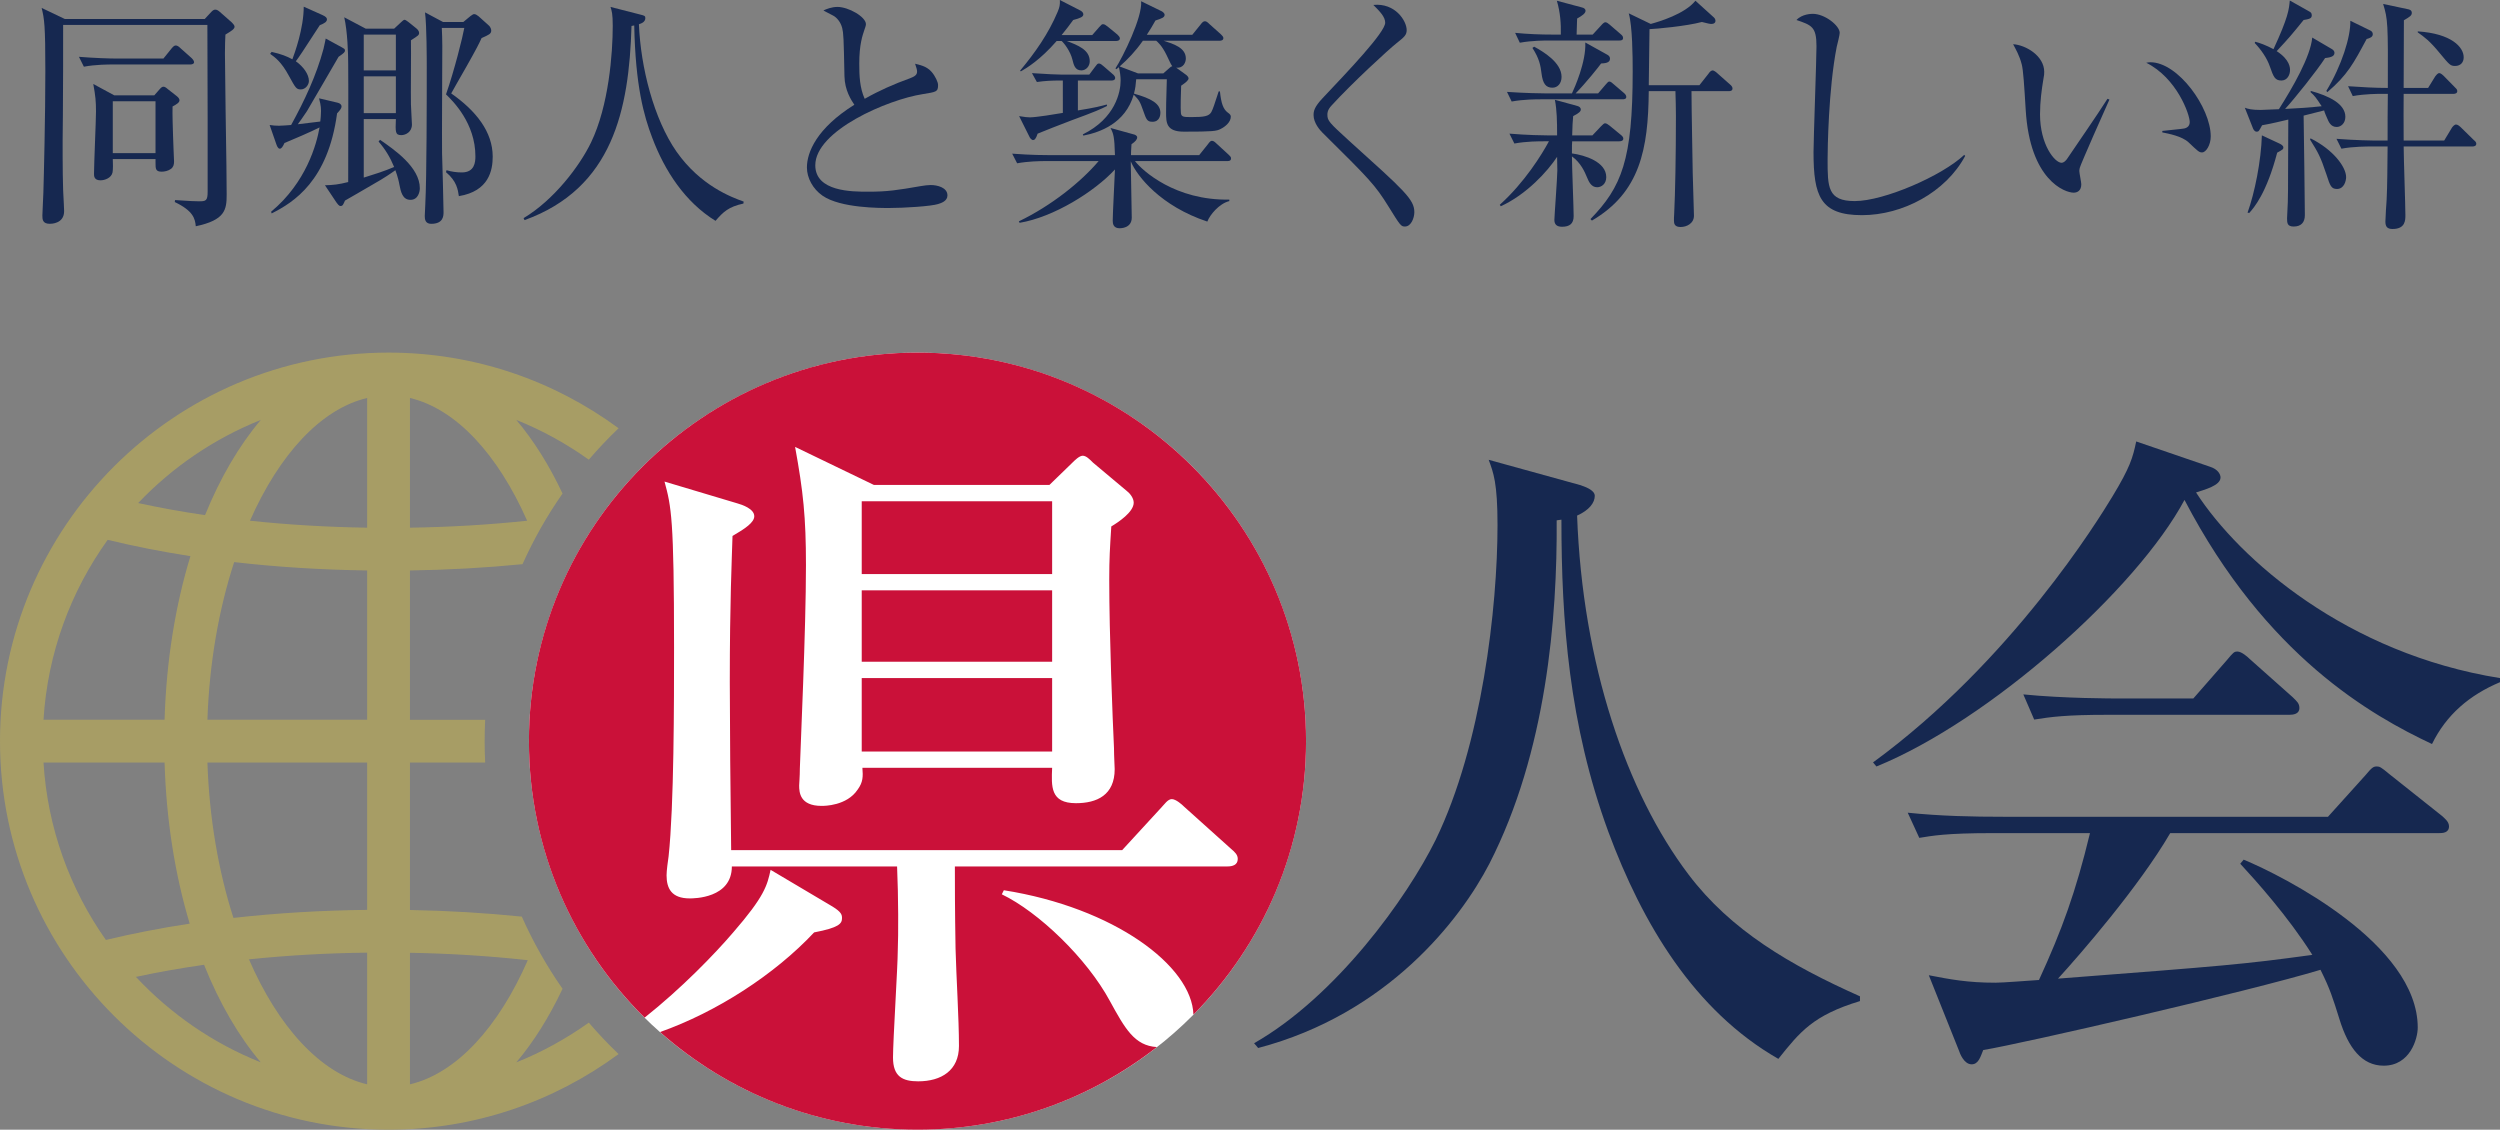 <?xml version="1.0" encoding="utf-8"?>
<!-- Generator: Adobe Illustrator 12.0.0, SVG Export Plug-In . SVG Version: 6.00 Build 51448)  -->
<!DOCTYPE svg PUBLIC "-//W3C//DTD SVG 1.1//EN" "http://www.w3.org/Graphics/SVG/1.1/DTD/svg11.dtd">
<svg  version="1.1" id="レイヤー_1" xmlns="http://www.w3.org/2000/svg" xmlns:xlink="http://www.w3.org/1999/xlink" width="300" height="135.564"
	 viewBox="0 0 300 135.564" overflow="visible" enable-background="new 0 0 300 135.564" xml:space="preserve">
<rect x="0" y="0" width="300" height="135.564" fill="#808080" stroke="none"/>
<g>
	<path fill="#162850" d="M27.051,4.15c-0.03,0.622-0.059,1.274-0.059,2.282c0,1.749,0.148,11.531,0.178,13.398
		c0,0.889,0.03,2.372,0.03,3.527c0,1.809-0.178,3.053-3.706,3.794c-0.089-0.919-0.296-1.838-2.52-2.905l0.03-0.237
		c1.601,0.119,2.579,0.148,2.875,0.148c0.83,0,1.038-0.059,1.038-1.156V14.14c0-1.126-0.03-10.138-0.03-10.819V2.994H7.576
		c0,1.719,0,9.278-0.03,10.819c0,1.008-0.03,2.016-0.03,3.053c0,2.757,0,5.573,0.148,7.707c0,0.148,0.03,0.475,0.03,0.771
		c0,1.512-1.571,1.512-1.719,1.512c-0.89,0-0.89-0.563-0.89-1.008c0-0.415,0.119-2.312,0.119-2.727
		c0.06-1.957,0.237-9.13,0.237-14.584c0-5.543-0.119-6.254-0.445-7.588l2.787,1.334h16.778l0.8-0.86
		c0.178-0.178,0.296-0.267,0.474-0.267s0.326,0.089,0.504,0.237l1.482,1.304C28,2.875,28.147,3.053,28.147,3.202
		C28.147,3.498,27.732,3.735,27.051,4.15z M22.841,7.737h-9.278c-0.534,0-2.075,0-3.498,0.267L9.473,6.818
		c1.838,0.148,3.676,0.208,4.565,0.208h5.573l0.979-1.215c0.208-0.237,0.326-0.355,0.504-0.355c0.148,0,0.326,0.089,0.563,0.326
		l1.334,1.186c0.148,0.148,0.296,0.326,0.296,0.504S23.079,7.737,22.841,7.737z M20.707,12.776c-0.029,0.919,0.03,2.579,0.06,3.557
		c0,0.504,0.119,2.727,0.119,3.053c0,0.386-0.089,0.682-0.385,0.89c-0.326,0.237-0.771,0.326-1.097,0.326
		c-0.741,0-0.741-0.356-0.741-1.067V19.09h-5.128c0.03,0.356,0.03,1.334-0.03,1.601c-0.148,0.682-0.948,0.948-1.452,0.948
		c-0.771,0-0.771-0.533-0.771-0.771c0-1.186,0.237-6.403,0.237-7.47c0-1.245-0.059-1.867-0.326-3.32l2.52,1.364h4.802l0.623-0.711
		c0.208-0.237,0.326-0.326,0.474-0.326c0.148,0,0.296,0.089,0.534,0.296l1.097,0.86c0.208,0.178,0.296,0.326,0.296,0.474
		C21.537,12.302,21.211,12.509,20.707,12.776z M18.662,12.154h-5.128v6.225h5.128V12.154z"/>
	<path fill="#162850" d="M40.627,6.818c-0.623,1.038-3.231,5.603-3.794,6.521c-0.504,0.771-0.86,1.245-1.097,1.571
		c0.415-0.06,2.313-0.267,2.698-0.326c0.03-0.267,0.089-0.8,0.089-1.275c0-0.652-0.148-1.156-0.237-1.512l2.253,0.534
		c0.237,0.059,0.445,0.208,0.445,0.445c0,0.178-0.089,0.355-0.534,0.83c-1.097,8.093-5.188,10.671-7.855,12.005l-0.059-0.208
		c4.209-3.498,5.454-8.092,5.81-10.108c-1.126,0.563-3.202,1.452-4.209,1.867c-0.208,0.445-0.355,0.682-0.563,0.682
		c-0.237,0-0.356-0.386-0.415-0.534L32.357,15c0.385,0.059,0.711,0.089,1.126,0.089c0.385,0,1.008-0.06,1.452-0.089
		c1.601-2.905,3.024-5.929,3.883-9.13c0.119-0.475,0.208-0.979,0.267-1.245l1.957,1.067c0.208,0.119,0.356,0.178,0.356,0.356
		C41.398,6.255,41.309,6.344,40.627,6.818z M38.374,3.024c-2.193,3.379-2.431,3.735-2.875,4.328
		c0.919,0.652,1.571,1.571,1.571,2.372c0,0.415-0.385,1.008-0.978,1.008c-0.534,0-0.623-0.178-1.423-1.63
		c-0.889-1.66-1.66-2.223-2.253-2.638l0.178-0.237c1.156,0.267,1.779,0.504,2.49,0.889c0.267-0.711,1.363-3.705,1.363-6.313
		L38.7,1.809c0.385,0.178,0.534,0.326,0.534,0.504C39.234,2.609,38.967,2.787,38.374,3.024z M49.253,23.981
		c-0.948,0-1.156-0.948-1.334-1.867c-0.029-0.208-0.178-0.89-0.474-1.69c-0.534,0.385-1.304,0.919-2.668,1.69
		c-1.126,0.652-2.994,1.749-3.379,1.956c-0.208,0.475-0.267,0.652-0.534,0.652c-0.208,0-0.385-0.296-0.504-0.445l-1.364-2.045
		c1.038-0.029,1.601-0.089,2.787-0.385c0-3.112,0.03-11.768,0-14.199c0-1.245-0.089-3.913-0.474-5.573l2.579,1.364h3.409l0.83-0.771
		c0.148-0.119,0.296-0.296,0.415-0.296s0.386,0.208,0.504,0.296l0.919,0.741c0.148,0.119,0.326,0.326,0.326,0.534
		c0,0.267-0.089,0.326-0.978,0.889c0.029,1.215-0.03,6.61,0,7.707c0,0.385,0.119,2.075,0.119,2.401c0,0.919-0.771,1.275-1.275,1.275
		c-0.741,0-0.711-0.385-0.652-1.927H43.65v7.025c1.423-0.444,2.372-0.741,3.646-1.274c-0.475-1.156-1.067-2.134-1.868-3.053
		l0.178-0.208c1.719,1.186,4.772,3.291,4.772,5.81C50.379,22.973,50.202,23.981,49.253,23.981z M47.504,4.15H43.65v4.298h3.854V4.15
		z M47.504,9.16H43.65v4.417h3.854V9.16z M55.063,23.537c-0.119-0.771-0.237-1.779-1.542-2.875l0.06-0.237
		c0.593,0.178,1.215,0.267,1.838,0.267c1.541,0,1.63-1.245,1.63-1.927c0-3.972-2.668-6.61-3.528-7.44
		c0.979-2.787,2.016-6.937,2.194-7.974h-2.698c0.03,0.801,0.06,1.334,0.06,2.164c0,2.045-0.06,11.027-0.03,12.865
		c0.03,1.097,0.178,6.047,0.178,7.055c0,0.445,0,1.423-1.482,1.423c-0.741,0-0.771-0.593-0.771-0.949c0-0.208,0.06-1.126,0.06-1.304
		c0.178-3.379,0.178-12.776,0.178-16.6c0-0.711,0-4.921-0.208-6.521l2.164,1.156h2.431l0.859-0.711
		c0.208-0.148,0.326-0.237,0.445-0.237c0.178,0,0.385,0.148,0.534,0.267l1.156,1.038c0.326,0.267,0.356,0.563,0.356,0.682
		c0,0.385-0.296,0.504-1.156,0.889c-0.296,0.652-0.623,1.305-1.778,3.35c-1.097,1.927-1.394,2.431-1.868,3.291
		c2.964,2.075,4.98,4.595,4.98,7.588C59.124,20.424,58.679,22.943,55.063,23.537z"/>
	<path fill="#162850" d="M89.211,24.426c-1.779,0.385-2.431,1.008-3.35,2.075c-3.646-2.252-6.077-5.958-7.589-9.96
		c-1.008-2.638-2.016-6.225-2.164-13.487c-0.119,0.03-0.178,0.03-0.326,0.06c-0.296,10.078-2.253,19.475-12.835,23.299l-0.118-0.237
		c3.616-2.164,6.699-6.195,8.092-9.071c2.134-4.417,2.608-10.701,2.608-14.021c0-1.423-0.119-1.778-0.267-2.253l3.586,0.919
		c0.504,0.119,0.593,0.178,0.593,0.415c0,0.474-0.475,0.652-0.771,0.741c0.208,5.158,1.779,11.383,4.535,15.325
		c2.875,4.061,6.551,5.424,8.033,5.958L89.211,24.426z"/>
	<path fill="#162850" d="M112.57,24.485c-0.83,0.267-4.061,0.475-5.87,0.475c-1.008,0-5.839,0.029-8.003-1.482
		c-1.156-0.8-1.867-2.134-1.867-3.379c0-1.837,1.186-4.713,5.691-7.529c-0.356-0.534-1.156-1.719-1.186-3.438
		c-0.089-4.625-0.119-5.128-0.267-5.751c-0.178-0.741-0.682-1.304-1.097-1.512c-0.83-0.445-0.949-0.474-1.156-0.623
		c0.356-0.148,0.949-0.415,1.689-0.415c1.305,0,3.409,1.186,3.409,2.075c0,0.148-0.119,0.504-0.178,0.652
		c-0.237,0.711-0.623,1.779-0.623,4.091c0,1.453,0.059,2.905,0.652,4.209c1.719-0.979,3.528-1.779,5.425-2.46
		c0.534-0.208,0.859-0.385,0.859-0.8c0-0.208-0.059-0.445-0.237-0.949c0.474,0.119,1.393,0.296,1.956,0.949
		c0.475,0.534,0.801,1.274,0.801,1.601c0,0.83-0.208,0.83-1.838,1.097c-4.209,0.652-12.895,4.387-12.895,8.537
		c0,3.172,4.417,3.172,6.343,3.172c2.312,0,3.468-0.178,6.373-0.682c0.415-0.06,0.771-0.119,1.126-0.119
		c0.8,0,2.016,0.296,2.016,1.245C113.696,24.129,112.955,24.366,112.57,24.485z"/>
	<path fill="#162850" d="M147.281,19.327h-11.086c0.919,1.186,4.861,4.743,11.323,4.625v0.178c-1.215,0.296-2.342,1.66-2.638,2.46
		c-5.543-1.837-8.418-5.395-9.189-7.232c0,0.978,0.119,5.691,0.119,6.758c0,1.275-1.334,1.275-1.453,1.275
		c-0.741,0-0.83-0.534-0.83-0.89c0-0.889,0.237-5.217,0.267-6.166c-2.46,2.668-7.351,5.721-11.442,6.403l-0.089-0.178
		c3.883-1.868,7.44-4.713,9.575-7.233h-6.284c-0.8,0-2.194,0.03-3.498,0.267l-0.593-1.156c2.342,0.178,4.031,0.178,4.565,0.178
		h7.766c-0.059-2.223-0.178-2.579-0.533-3.261l2.786,0.771c0.148,0.029,0.415,0.148,0.415,0.355c0,0.237-0.178,0.474-0.682,0.83
		c-0.059,0.919-0.059,1.008-0.059,1.304h8.181l1.067-1.334c0.148-0.208,0.296-0.385,0.445-0.385s0.296,0.059,0.563,0.326
		l1.452,1.334c0.178,0.178,0.296,0.267,0.296,0.444C147.726,19.327,147.429,19.327,147.281,19.327z M133.379,9.664h-4.032v3.587
		c2.075-0.326,2.816-0.534,3.468-0.711l0.03,0.178c-0.771,0.385-1.334,0.652-4.328,1.749c-1.393,0.534-3.083,1.186-4.001,1.571
		c-0.208,0.652-0.385,0.771-0.563,0.771c-0.089,0-0.296-0.148-0.385-0.326l-1.274-2.549c0.652,0.119,1.067,0.148,1.304,0.148
		c0.711,0,3.112-0.385,3.942-0.534V9.664h-0.593c-0.534,0-1.571,0.03-2.52,0.178l-0.593-1.067c1.66,0.119,3.171,0.178,3.586,0.178
		h3.291l0.711-0.948c0.208-0.267,0.267-0.386,0.444-0.386c0.178,0,0.326,0.119,0.563,0.326l1.097,0.949
		c0.119,0.089,0.296,0.296,0.296,0.444C133.823,9.604,133.586,9.664,133.379,9.664z M133.912,4.921h-5.899
		c1.305,0.504,2.757,1.038,2.757,2.431c0,0.593-0.444,1.097-1.008,1.097c-0.771,0-0.919-0.682-1.067-1.274
		c-0.237-1.008-1.008-2.016-1.304-2.253h-0.593c-1.986,2.282-3.586,3.231-4.298,3.646l-0.089-0.089
		c1.808-2.164,3.409-4.446,4.505-7.055c0.237-0.563,0.296-0.859,0.267-1.423l2.371,1.215C129.822,1.334,130,1.512,130,1.719
		c0,0.297-0.326,0.445-1.215,0.682c-0.504,0.682-0.83,1.126-1.393,1.808h3.675l0.83-0.949c0.296-0.326,0.326-0.355,0.475-0.355
		c0.178,0,0.326,0.119,0.563,0.296l1.156,0.949c0.118,0.118,0.296,0.296,0.296,0.444C134.387,4.862,134.12,4.921,133.912,4.921z
		 M146.481,15.474c-0.504,0.267-0.979,0.326-4.417,0.326c-2.134,0-2.134-1.097-2.134-2.342c0-0.237,0-1.364,0.089-3.942h-3.676
		c-0.059,0.682-0.089,1.037-0.267,1.719c2.075,0.593,3.172,1.186,3.172,2.312c0,0.208-0.06,1.067-0.949,1.067
		c-0.652,0-0.741-0.267-1.126-1.363s-0.474-1.215-1.126-1.897c-1.008,3.468-4.061,4.535-6.047,4.92l-0.06-0.148
		c3.913-1.927,4.536-5.099,4.536-6.462c0-0.504-0.089-1.126-0.208-1.601L133.972,8.3l-0.119-0.089
		c0.889-1.364,3.261-6.166,3.083-8.063l2.49,1.215c0.089,0.059,0.326,0.208,0.326,0.415c0,0.296-0.267,0.415-1.097,0.682
		c-0.326,0.593-0.563,0.979-1.038,1.719h5.454l1.008-1.245c0.178-0.237,0.326-0.386,0.504-0.386s0.326,0.119,0.534,0.326
		l1.393,1.245c0.148,0.148,0.296,0.296,0.296,0.444c0,0.297-0.296,0.326-0.474,0.326h-6.699c1.186,0.385,2.668,0.83,2.668,2.134
		c0,0.385-0.237,1.186-1.156,1.097l1.186,0.86c0.089,0.059,0.297,0.267,0.297,0.415c0,0.237-0.326,0.504-0.89,0.889
		c-0.029,0.652-0.089,2.816-0.029,3.291c0.059,0.474,0.355,0.474,1.304,0.474c1.452,0,2.045-0.089,2.342-0.593
		c0.208-0.385,0.355-0.86,0.889-2.49h0.148c0.148,1.423,0.386,2.134,0.949,2.549c0.267,0.178,0.356,0.326,0.356,0.475
		C147.696,14.673,147.014,15.207,146.481,15.474z M139.989,6.61c-0.563-1.156-1.067-1.571-1.245-1.719h-1.601
		c-0.918,1.304-1.808,2.223-2.786,3.083l2.193,0.83h3.053l0.771-0.682c0.089-0.089,0.178-0.148,0.296-0.178
		C140.522,7.796,140.107,6.818,139.989,6.61z"/>
	<path fill="#162850" d="M168.594,27.183c-0.475,0-0.563-0.119-1.956-2.372c-1.63-2.638-2.312-3.32-7.944-8.893
		c-0.297-0.296-1.066-1.156-1.066-2.105c0-0.474,0.088-0.978,1.096-2.045c2.994-3.171,7.5-7.885,7.5-9.041
		c0-0.711-0.652-1.364-1.423-2.134c2.608-0.267,4.001,1.897,4.001,3.023c0,0.593-0.295,0.83-1.186,1.542
		c-0.947,0.741-5.365,4.802-7.825,7.5c-0.504,0.533-0.504,0.919-0.504,1.097c0,0.741,0.208,0.949,2.608,3.142
		c6.641,5.988,7.826,7.025,7.826,8.567C169.721,26.145,169.336,27.183,168.594,27.183z"/>
	<path fill="#162850" d="M185.193,16.956c-0.475,0-2.045,0-3.467,0.267l-0.594-1.186c2.164,0.178,4.031,0.208,4.564,0.208h1.156
		c0-1.749-0.029-3.053-0.266-4.269l2.697,0.741c0.236,0.06,0.414,0.208,0.414,0.415s-0.148,0.415-0.918,0.8
		c-0.061,0.652-0.09,1.156-0.119,2.312h2.432l1.008-1.067c0.236-0.237,0.385-0.385,0.504-0.385c0.178,0,0.414,0.178,0.563,0.296
		l1.334,1.097c0.148,0.119,0.297,0.267,0.297,0.445c0,0.267-0.268,0.326-0.475,0.326h-5.662c-0.029,0.267-0.029,0.504-0.029,1.453
		c1.541,0.208,4.119,1.008,4.119,2.846c0,0.83-0.592,1.215-1.096,1.215c-0.711,0-1.008-0.682-1.215-1.186
		c-0.268-0.652-0.742-1.749-1.809-2.52c0,1.156,0.207,6.166,0.207,7.173c0,0.919-0.504,1.274-1.393,1.274
		c-0.652,0-0.92-0.296-0.92-0.83c0-0.386,0.355-5.128,0.355-5.929c0-0.237-0.029-1.423-0.029-1.63
		c-1.127,1.719-3.646,4.506-6.758,5.929l-0.119-0.178c2.965-2.667,5.039-6.017,5.898-7.618H185.193z M191.775,11.205l0.889-1.038
		c0.207-0.237,0.326-0.385,0.445-0.385c0.207,0,0.385,0.208,0.533,0.326l1.215,1.038c0.148,0.118,0.297,0.296,0.297,0.474
		c0,0.267-0.238,0.296-0.445,0.296h-9.811c-0.504,0-2.047,0-3.498,0.267l-0.564-1.156c2.164,0.148,4.063,0.178,4.535,0.178h3.262
		c0.297-0.623,1.719-3.794,1.6-6.106l2.668,1.482c0.209,0.118,0.297,0.267,0.297,0.474c0,0.504-0.623,0.534-1.066,0.563
		c-0.297,0.415-1.809,2.313-3.055,3.587H191.775z M191.123,4.15l1.037-1.126c0.148-0.178,0.355-0.356,0.475-0.356
		c0.178,0,0.355,0.148,0.533,0.296l1.305,1.126c0.178,0.148,0.295,0.267,0.295,0.474c0,0.267-0.236,0.297-0.443,0.297h-8.449
		c-0.504,0-2.045,0-3.498,0.267l-0.563-1.186c1.512,0.148,3.023,0.208,4.535,0.208h0.949c0.029-1.305-0.059-2.638-0.475-4.061
		l2.994,0.8c0.266,0.059,0.445,0.178,0.445,0.415c0,0.296-0.416,0.593-1.008,0.919c0,0.296-0.061,1.512-0.061,1.927H191.123z
		 M184.098,5.603c1.096,0.593,3.289,1.897,3.289,3.617c0,0.8-0.473,1.304-1.096,1.304c-0.801,0-1.156-0.504-1.305-1.69
		c-0.119-0.978-0.268-1.808-1.096-3.083L184.098,5.603z M205.678,2.105c0.117,0.119,0.178,0.237,0.178,0.415
		c0,0.178-0.148,0.355-0.475,0.355c-0.207,0-0.445-0.059-1.156-0.237c-1.867,0.504-5.484,0.83-6.285,0.86
		c-0.029,1.808-0.059,4.743-0.088,6.729h6.076l1.098-1.394c0.117-0.178,0.295-0.385,0.504-0.385c0.088,0,0.355,0.148,0.533,0.326
		l1.541,1.364c0.148,0.118,0.297,0.296,0.297,0.474c0,0.296-0.268,0.326-0.445,0.326h-4.477c0,1.867,0.148,9.664,0.148,9.841
		c0,0.8,0.148,4.298,0.148,5.099c0,0.948-0.889,1.363-1.6,1.363c-0.713,0-0.801-0.385-0.801-0.771c0-0.178,0-0.504,0.029-0.86
		c0.119-2.372,0.207-6.937,0.207-11.709c0-0.889-0.029-1.956-0.059-2.964h-3.201c-0.059,6.936-1.037,12.153-6.818,15.533
		l-0.178-0.178c3.734-3.854,5.068-7.055,5.068-17.726c0-1.808-0.029-5.425-0.473-6.966l2.637,1.274
		c0.979-0.267,4.092-1.186,5.365-2.786L205.678,2.105z"/>
	<path fill="#162850" d="M223.434,25.819c-5.01,0-5.811-2.312-5.811-7.559c0-1.512,0.355-11.146,0.355-12.717
		c0-2.312-0.563-2.52-2.4-3.142c0.682-0.741,1.838-0.741,1.955-0.741c1.453,0,3.232,1.423,3.232,2.283
		c0,0.267-0.297,1.423-0.355,1.66c-1.008,5.099-1.098,12.45-1.098,13.517c0,3.35,0,5.01,3.26,5.01
		c3.498,0,10.465-3.023,13.133-5.543l0.119,0.119C233.482,23.092,228.295,25.819,223.434,25.819z"/>
	<path fill="#162850" d="M249.578,20.127c-0.029,0.148-0.061,0.237-0.061,0.385c0,0.237,0.238,1.364,0.238,1.601
		c0,0.771-0.475,1.008-0.92,1.008c-1.037,0-5.246-1.482-5.75-9.931c-0.178-2.935-0.297-4.802-0.475-5.454
		c-0.266-1.067-0.74-1.867-1.037-2.431c1.512,0.089,3.734,1.393,3.734,3.32c0,0.208,0,0.386-0.117,0.979
		c-0.18,1.097-0.387,2.549-0.387,4.12c0,3.646,1.779,5.81,2.58,5.81c0.326,0,0.621-0.385,0.711-0.534
		c1.334-1.986,3.527-5.128,4.803-7.144l0.236,0.089C252.719,12.835,249.637,19.801,249.578,20.127z M264.25,18.29
		c-0.355,0-0.473-0.119-1.629-1.215c-0.801-0.741-2.402-1.038-3.143-1.186v-0.178c0.414-0.06,2.43-0.237,2.639-0.296
		c0.385-0.089,0.65-0.326,0.65-0.771c0-0.919-1.541-5.276-5.217-7.114c0.209-0.029,0.268-0.059,0.504-0.059
		c3.32,0,7.234,5.454,7.234,8.893C265.289,17.4,264.725,18.29,264.25,18.29z"/>
	<path fill="#162850" d="M279.842,5.899c0.148,0.089,0.297,0.237,0.297,0.445c0,0.504-0.682,0.563-1.127,0.623
		c-0.977,1.512-3.674,4.891-4.801,6.106c1.6-0.089,2.846-0.148,4.387-0.326c-0.682-1.038-0.801-1.215-1.334-1.689l0.029-0.148
		c2.164,0.593,4.15,1.542,4.15,3.112c0,0.771-0.533,1.215-1.037,1.215c-0.742,0-0.979-0.652-1.156-1.067
		c-0.09-0.208-0.297-0.652-0.355-0.919l-2.461,0.623c0.029,0.889,0.148,11.62,0.148,11.946c0,0.86-0.445,1.364-1.334,1.364
		c-0.771,0-0.801-0.415-0.801-0.979c0-0.296,0.09-1.689,0.09-1.956c0.029-0.623,0.029-2.313,0.029-2.964
		c0-1.808,0.029-4.891,0.029-6.937c-2.223,0.534-2.668,0.593-3.143,0.682c-0.385,0.711-0.414,0.771-0.652,0.771
		c-0.266,0-0.414-0.296-0.473-0.475l-0.949-2.401c0.385,0.148,0.83,0.267,1.896,0.267c0.148,0,1.543-0.059,2.193-0.089
		c1.66-2.608,3.795-6.313,4.002-8.596L279.842,5.899z M269.705,25.522c0.859-2.372,1.631-6.225,1.719-9.278l2.105,0.979
		c0.178,0.089,0.475,0.237,0.475,0.474c0,0.208-0.09,0.267-0.742,0.623c-1.273,4.861-2.785,6.61-3.35,7.233L269.705,25.522z
		 M270.623,5.01c0.564,0.148,1.246,0.385,2.195,0.889c1.777-3.824,1.867-4.802,1.955-5.839l2.371,1.334
		c0.148,0.089,0.268,0.178,0.268,0.444c0,0.386-0.297,0.445-0.979,0.563c-1.541,1.897-1.689,2.075-3.23,3.735
		c1.6,1.038,1.6,2.016,1.6,2.282c0,0.563-0.326,1.245-1.037,1.245c-0.77,0-0.947-0.444-1.363-1.63
		c-0.355-1.067-1.098-2.104-1.838-2.875L270.623,5.01z M277.264,16.6c2.727,1.363,4.27,3.438,4.27,4.654
		c0,0.445-0.238,1.423-1.098,1.423c-0.682,0-0.83-0.385-1.244-1.689c-0.742-2.223-1.008-2.668-1.986-4.239L277.264,16.6z
		 M284.467,3.676c0.119,0.06,0.268,0.208,0.268,0.415c0,0.356-0.326,0.474-0.742,0.593c-1.57,2.935-2.313,4.328-4.713,6.374
		l-0.119-0.148c1.838-3.023,2.936-6.521,2.877-8.418L284.467,3.676z M293.301,16.867l0.947-1.571
		c0.09-0.119,0.297-0.356,0.475-0.356c0.209,0,0.475,0.237,0.533,0.296l1.602,1.571c0.178,0.148,0.297,0.267,0.297,0.445
		c0,0.267-0.268,0.326-0.445,0.326h-8.27c0,1.304,0.207,7.055,0.207,8.241c0,0.593,0,1.66-1.541,1.66
		c-0.652,0-0.859-0.296-0.859-0.89c0-0.415,0.117-2.252,0.148-2.608c0.088-1.778,0.088-3.883,0.117-6.403h-2.045
		c-0.297,0-2.135,0-3.498,0.267l-0.592-1.186c2.252,0.178,4.475,0.208,4.564,0.208h1.57c0-2.697,0-3.023,0.029-5.603h-0.711
		c-0.504,0-2.045,0-3.498,0.267l-0.563-1.186c1.631,0.118,3.32,0.207,4.771,0.207c0.031-7.736,0-8.24-0.563-10.078l2.936,0.623
		c0.207,0.029,0.504,0.118,0.504,0.444s-0.238,0.475-0.949,0.889c0,1.245-0.029,7.589-0.029,8.122h2.934l0.859-1.393
		c0.09-0.119,0.297-0.385,0.475-0.385c0.209,0,0.504,0.296,0.533,0.326l1.365,1.393c0.207,0.208,0.266,0.267,0.266,0.445
		c0,0.267-0.266,0.326-0.443,0.326h-5.988c-0.029,2.164,0,2.52,0,5.603H293.301z M290.129,3.765
		c4.061,0.267,5.514,1.897,5.514,3.113c0,0.623-0.387,1.037-1.037,1.037c-0.564,0-0.682-0.148-1.838-1.541
		c-1.186-1.453-1.838-1.927-2.639-2.49V3.765z"/>
</g>
<circle fill="#FFFFFF" cx="110.099" cy="88.938" r="46.626"/>
<path fill="#A79D65" d="M70.656,122.715c-2.683,1.914-5.594,3.529-8.698,4.768c2.091-2.471,3.953-5.451,5.548-8.831
	c-1.894-2.71-3.532-5.606-4.888-8.657c-4.35-0.443-8.84-0.715-13.426-0.796V91.504h9.029c-0.041-0.852-0.064-1.707-0.064-2.566
	c0-0.861,0.023-1.717,0.064-2.566h-9.029V68.456c4.609-0.068,9.129-0.324,13.508-0.754c1.34-2.984,2.949-5.822,4.805-8.477
	c-1.594-3.383-3.456-6.361-5.547-8.832c3.104,1.24,6.016,2.854,8.697,4.769c1.129-1.315,2.321-2.574,3.574-3.771
	c-7.734-5.699-17.279-9.078-27.604-9.078C20.917,42.313,0,63.229,0,88.938c0,25.71,20.917,46.626,46.625,46.626
	c10.324,0,19.869-3.378,27.604-9.077C72.976,125.288,71.784,124.032,70.656,122.715z M49.192,47.758
	c5.566,1.311,10.563,6.801,14.065,14.729c-4.536,0.481-9.248,0.762-14.065,0.836V47.758z M31.293,50.393
	c-2.609,3.086-4.871,6.954-6.69,11.425c-2.765-0.405-5.445-0.892-8.024-1.451C20.676,56.061,25.684,52.634,31.293,50.393z
	 M12.923,64.78c3.163,0.767,6.478,1.424,9.929,1.957c-1.795,5.867-2.891,12.516-3.104,19.635H5.22
	C5.713,78.348,8.497,70.938,12.923,64.78z M12.706,112.792c-4.3-6.097-7.001-13.395-7.485-21.287h14.527
	c0.21,7,1.274,13.539,3.017,19.332C19.266,111.366,15.912,112.026,12.706,112.792z M16.31,117.226
	c2.628-0.563,5.358-1.048,8.177-1.452c1.838,4.593,4.142,8.559,6.807,11.709C25.561,125.194,20.456,121.667,16.31,117.226z
	 M44.059,130.12c-5.631-1.326-10.678-6.927-14.186-14.998c4.577-0.476,9.328-0.748,14.186-0.805V130.12z M44.059,109.184
	c-5.502,0.063-10.887,0.384-16.048,0.965c-1.779-5.551-2.894-11.91-3.122-18.645h19.17V109.184z M44.059,86.372h-19.17
	c0.232-6.846,1.381-13.305,3.212-18.92c5.127,0.594,10.486,0.924,15.958,1.004V86.372z M44.059,63.323
	c-4.816-0.074-9.528-0.354-14.064-0.836c3.503-7.928,8.498-13.418,14.064-14.729V63.323z M49.192,130.12v-15.787
	c4.848,0.088,9.586,0.385,14.142,0.891C59.829,123.24,54.798,128.799,49.192,130.12z"/>
<g>
	<g>
		<path fill="#CA1139" d="M103.407,90.182h22.849V81.37h-22.849V90.182z M103.407,60.155v8.729h22.849v-8.729H103.407z
			 M103.407,79.411h22.849v-8.568h-22.849V79.411z"/>
	</g>
</g>
<path fill="#CA1139" d="M133.191,120.131c-2.774-5.142-8.568-10.691-12.975-12.813l0.245-0.49
	c13.257,2.099,22.576,9.086,22.75,14.928c8.351-8.426,13.513-20.018,13.513-32.818c0-25.75-20.876-46.625-46.625-46.625
	c-25.751,0-46.626,20.875-46.626,46.625c0,12.984,5.312,24.725,13.877,33.18c4.424-3.51,8.416-7.631,10.634-10.229
	c3.754-4.324,4.082-5.631,4.488-7.508l7.427,4.404c1.06,0.654,1.142,0.982,1.142,1.389c0,0.652-0.327,1.143-3.345,1.715
	c-4.731,5.049-11.666,9.541-18.49,11.957c8.227,7.287,19.04,11.718,30.894,11.718c10.84,0,20.808-3.712,28.726-9.916
	C136.135,125.489,134.994,123.42,133.191,120.131z M104.875,58.196h21.053l2.693-2.612c0.326-0.327,0.897-0.897,1.305-0.897
	c0.408,0,0.816,0.408,1.225,0.819l4.08,3.423c0.327,0.246,0.814,0.82,0.814,1.39c0,1.142-1.875,2.366-2.689,2.854
	c-0.165,2.611-0.246,3.836-0.246,6.363c0,6.694,0.408,16.813,0.57,20.238c0,0.9,0.082,2.286,0.082,2.527
	c0,3.105-2.121,4.083-4.65,4.083c-3.102,0-2.939-2.041-2.856-4.243h-22.767c0.082,1.061,0.082,1.714-0.57,2.613
	c-1.305,1.955-4,1.955-4.324,1.955c-2.612,0-2.695-1.63-2.695-2.447c0-0.244,0.083-1.061,0.083-2.039
	c0.081-2.693,0.733-16.566,0.733-24.4c0-5.791-0.325-8.811-1.305-14.195L104.875,58.196z M110.18,129.76
	c-1.877,0-3.02-0.574-3.02-2.857c0-2.04,0.572-11.016,0.572-12.811c0.08-1.879,0.08-6.366-0.082-10.119H87.822
	c0,3.836-4.569,3.836-5.06,3.836c-2.203,0-2.774-1.227-2.774-2.775c0-0.573,0.163-1.713,0.244-2.283
	c0.654-6.041,0.654-18.525,0.654-25.055c0-15.502-0.327-16.891-1.144-19.907l8.731,2.612c0.571,0.16,2.04,0.65,2.04,1.547
	c0,0.736-1.061,1.471-2.611,2.367c-0.081,2.854-0.327,7.835-0.327,17.545c0,4.078,0.081,14.361,0.165,20.156h46.92l4.65-5.059
	c0.408-0.412,0.815-1.063,1.306-1.063s1.225,0.651,1.468,0.899l5.633,5.059c0.487,0.408,0.814,0.732,0.814,1.223
	c0,0.734-0.652,0.898-1.225,0.898h-32.721c0,1.795,0,5.224,0.081,9.873c0.083,3.266,0.409,8.404,0.409,11.67
	C115.077,128.454,112.954,129.76,110.18,129.76z"/>
<path fill="#162850" d="M223.193,120.131c-5.629,1.712-7.18,3.67-9.791,6.934c-10.119-5.793-16.318-16.238-20.402-27.254
	c-4.73-12.893-5.629-25.295-5.629-37.452l-0.57,0.081c0.08,11.668-1.225,27.822-8.078,41.208
	c-3.508,6.771-12.24,18.032-27.744,22.112l-0.488-0.572c9.873-5.63,18.359-17.462,21.785-24.398
	c5.549-11.42,7.426-27.904,7.426-37.779c0-5.061-0.488-6.283-1.061-7.834l10.934,3.02c0.49,0.164,1.797,0.57,1.797,1.305
	c0,0.817-0.654,1.713-2.121,2.369c0.65,17.868,5.955,33.291,13.381,43.083c5.059,6.69,12.158,10.854,20.563,14.605V120.131z"/>
<path fill="#162850" d="M291.84,89.284c-7.262-3.424-19.91-10.523-29.701-29.293c-5.713,10.69-23.338,26.439-36.965,31.988
	l-0.41-0.49c16.646-12.16,27.094-29.213,28.725-31.907c2.123-3.508,2.447-4.651,2.857-6.608l8.813,3.02
	c1.059,0.325,1.305,0.979,1.305,1.303c0,0.98-1.959,1.471-2.938,1.798c5.223,8.076,18.115,19.339,36.475,22.276v0.49
	C296.328,83.409,293.555,85.777,291.84,89.284z M292.656,99.975h-32.23c-3.756,6.443-10.854,14.605-13.465,17.461
	c20.072-1.549,22.277-1.713,30.518-2.855c-2.938-4.65-6.771-8.894-8.65-10.933l0.41-0.49c4.73,1.958,20.889,10.12,20.889,20.154
	c0,1.305-0.898,4.57-4.082,4.57c-2.609,0-4.24-2.122-5.303-5.549c-0.816-2.61-1.143-3.673-2.285-5.958
	c-8.648,2.611-35.576,8.813-40.473,9.631c-0.328,0.813-0.572,1.713-1.387,1.713c-0.896,0-1.389-1.225-1.551-1.713l-3.59-8.978
	c2.529,0.492,4.65,0.897,7.994,0.897c0.898,0,3.92-0.244,5.225-0.326c2.773-6.037,4.406-10.527,6.121-17.625h-11.67
	c-5.715,0-7.264,0.326-8.813,0.57l-1.387-3.02c3.914,0.408,7.752,0.49,11.668,0.49h38.76l4.488-4.977
	c0.814-0.979,0.979-1.061,1.387-1.061c0.328,0,0.49,0.081,1.469,0.898l6.365,5.057c0.244,0.243,0.816,0.652,0.816,1.227
	C293.881,99.975,293.064,99.975,292.656,99.975z M274.703,85.777h-21.787c-4.977,0-6.771,0.244-8.813,0.571l-1.305-3.02
	c4.895,0.49,10.689,0.49,11.588,0.49h8.813l3.998-4.569c0.816-0.978,0.896-1.063,1.305-1.063c0.49,0,1.227,0.654,1.471,0.898
	l5.139,4.57c0.49,0.49,0.816,0.736,0.816,1.305C275.928,85.694,275.193,85.777,274.703,85.777z"/>
</svg>
